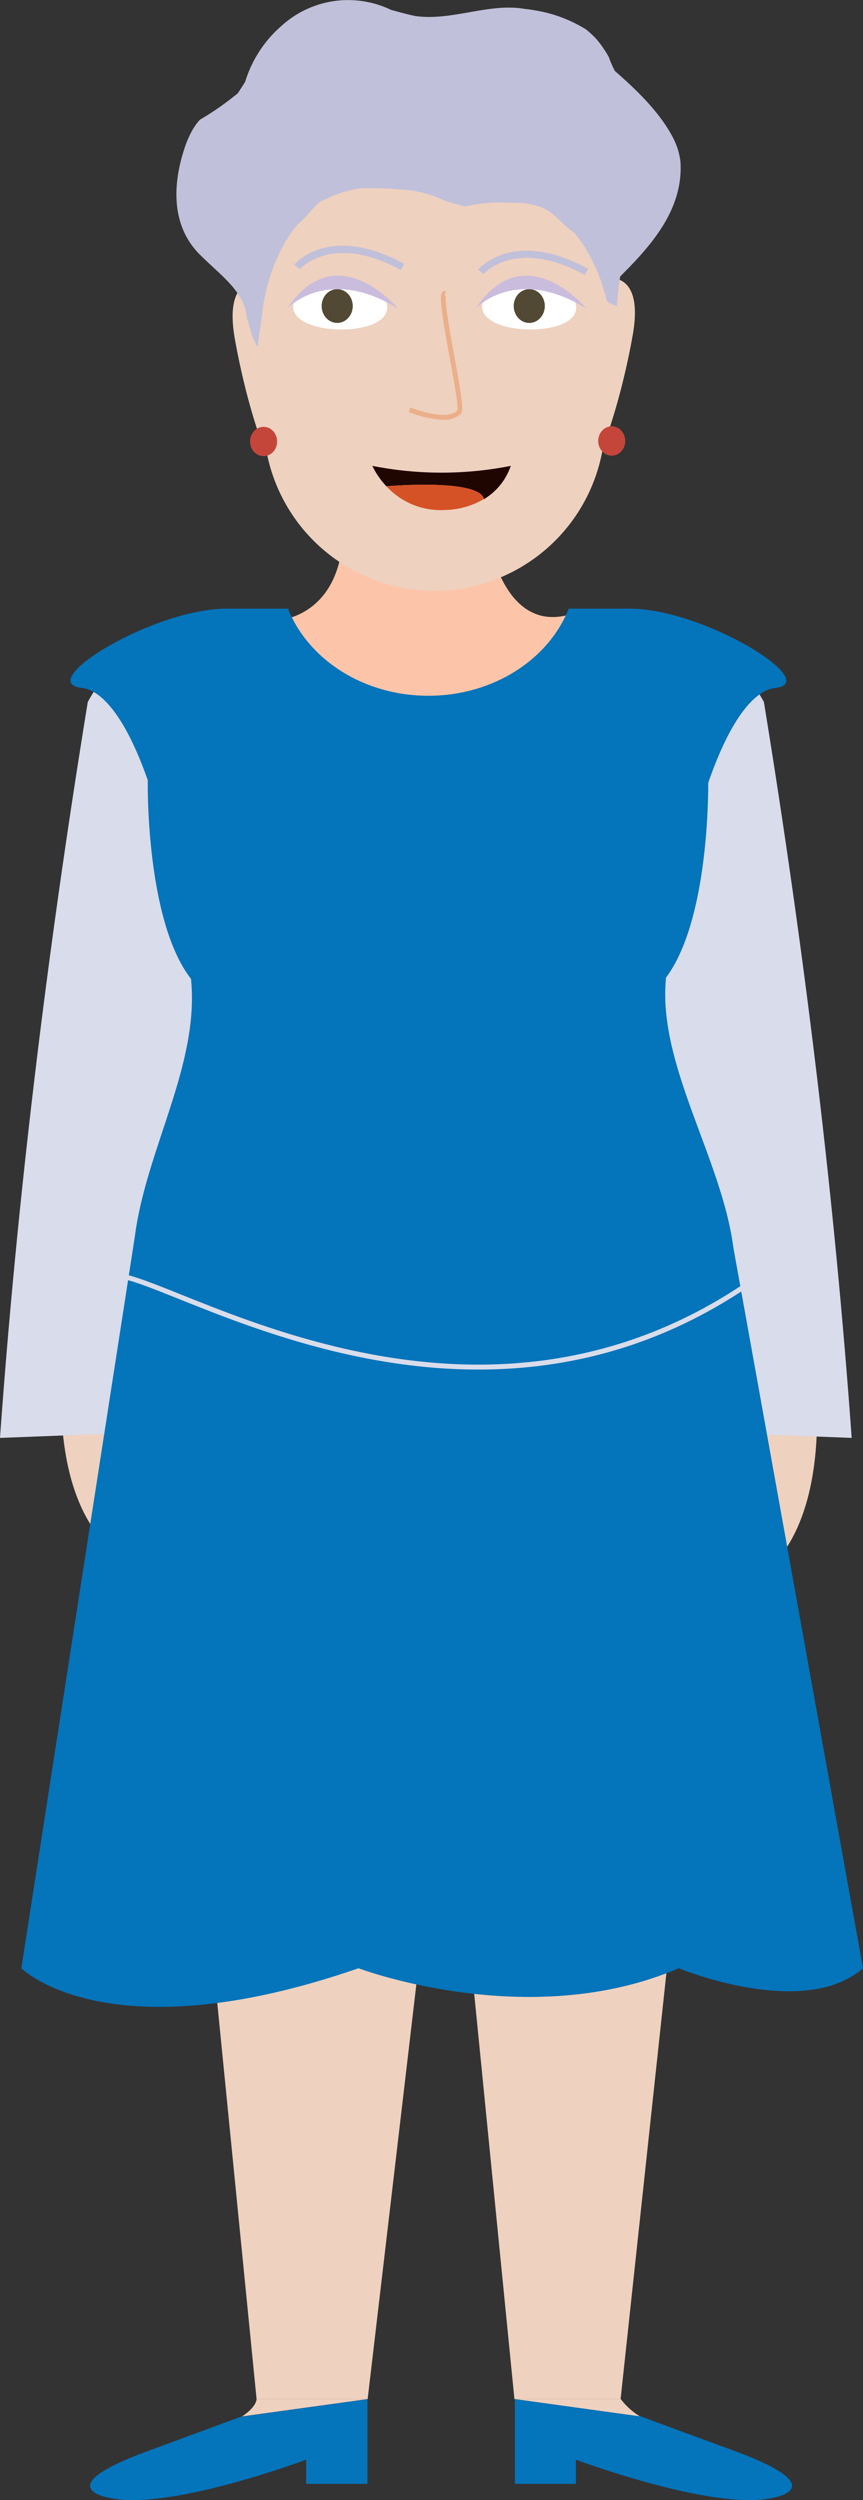 <svg xmlns="http://www.w3.org/2000/svg" viewBox="0 0 211.19 611.81"><rect x="0" y="0" width="211.19" height="611.81" fill="#333333" stroke="none"/><defs><style>.cls-1{fill:#eed1bf;}.cls-2{fill:#fcc5aa;}.cls-3{fill:#d9dceb;}.cls-4{fill:#0474bb;}.cls-5{fill:none;stroke:#d9dceb;stroke-miterlimit:10;stroke-width:1.21px;}.cls-6{fill:#fff;}.cls-7{fill:#524935;}.cls-8{fill:#c9bcdd;}.cls-9{fill:#ebaf89;}.cls-10{fill:#c1c0da;}.cls-11{fill:#c4463a;}.cls-12{fill:#200600;}.cls-13{fill:#d55227;}</style></defs><g id="Layer_2" data-name="Layer 2"><g id="Layer_1-2" data-name="Layer 1"><path id="Koza" class="cls-1" d="M15.41,333.68S9.52,380.86,41.3,385.6V332.53Z"/><path id="Koza-2" data-name="Koza" class="cls-1" d="M199.5,338.94s5.88,47.19-25.9,51.93V337.79Z"/><path id="Vrat" class="cls-2" d="M138.76,150.55c-5.1,13-18.42,22.34-34.07,22.34-15.37,0-28.5-9-33.8-21.68,4-1.16,12.58-5.44,13.09-20.83h35.3S122.52,154.57,138.76,150.55Z"/><path class="cls-3" d="M0,351.87l51.93-2V200.13s-12-62-30.45-28.35Q6.15,265.92,0,351.87Z"/><path class="cls-3" d="M208.42,351.87l-51.94-2V200.13s12-62,30.46-28.35Q202.27,265.92,208.42,351.87Z"/><path id="Koza-3" data-name="Koza" class="cls-1" d="M89.92,587.09l-30.69,4.24c3.61-2.38,3.56-4.24,3.56-4.24Z"/><path id="Koza-4" data-name="Koza" class="cls-1" d="M156.64,591.33,126,587.09h25.92A16.76,16.76,0,0,0,156.64,591.33Z"/><path id="cevlje" class="cls-4" d="M89.92,587.09v20.74h-15v-5.92s-33.06,12.37-47.57,9.45c0,0-16.55-2.27,8.86-11.58,19-7,22.83-8.42,22.83-8.42l.17,0h0Z"/><path id="cevlje-2" data-name="cevlje" class="cls-4" d="M188.51,611.36c-14.5,2.92-47.57-9.45-47.57-9.45v5.92H126V587.09l30.69,4.24h0l.17,0s3.83,1.45,22.84,8.42C205.06,609.09,188.51,611.36,188.51,611.36Z"/><polygon id="Hlace" class="cls-1" points="174.61 347.17 174.61 375.59 151.87 587.09 125.89 587.09 109.44 421.32 89.97 587.09 62.79 587.09 41.8 375.59 41.8 347.17 174.61 347.17"/><path id="Obleka" class="cls-4" d="M179.45,305.22c-2.81-21.71-18.64-44.85-16.46-66,10.06-13.46,10.34-43,10.32-47.65,5.6-16.19,11.54-22.68,16.38-23.21,11.84-1.31-17.48-19.42-35.57-19.42H139.18c-4.9,12.41-18.43,21.32-34.35,21.32s-29.44-8.91-34.35-21.32H55.55C37.45,148.91,8.13,167,20,168.33c4.78.52,10.63,6.86,16.16,22.58,0,0-.63,34.19,10.58,48.63,2.13,21.07-11,41.59-13.76,63.18L5.22,481.65s21.11,21.27,82.51,0c0,0,41.69,15.8,78.37,0,0,0,30.57,12.68,45.09,0Z"/><path class="cls-5" d="M26.21,313.93c.18-13.07,81,52.33,157.25,0"/><path id="Koza-5" data-name="Koza" class="cls-1" d="M102.2,15h8.2a37.7,37.7,0,0,1,37.7,37.7v50.06a41.8,41.8,0,0,1-41.8,41.8h0a41.8,41.8,0,0,1-41.8-41.8V52.67A37.7,37.7,0,0,1,102.2,15Z"/><path class="cls-6" d="M94.75,75.33c.09-8-22.94-8.35-23-.3C71.64,82.3,94.67,82.6,94.75,75.33Z"/><path class="cls-6" d="M141,75.33c.09-8-22.94-8.35-23-.3C117.93,82.3,141,82.6,141,75.33Z"/><ellipse class="cls-7" cx="82.52" cy="74.89" rx="3.81" ry="4.14"/><ellipse class="cls-7" cx="129.52" cy="74.89" rx="3.81" ry="4.14"/><path id="Oci" class="cls-8" d="M70.29,75.5s9.79-10.67,27.1,0C97.39,75.5,82.33,57.43,70.29,75.5Z"/><path id="Oci-2" data-name="Oci" class="cls-8" d="M116.4,75.5s9.78-10.67,27.09,0C143.49,75.5,128.44,57.43,116.4,75.5Z"/><g id="Nos"><path class="cls-9" d="M108.41,102.73a25.33,25.33,0,0,1-8.41-1.92l.46-1.1c2.43,1,9.24,3.13,11.47.7.32-.83-.91-7.55-1.9-13-2.1-11.49-2.61-15.2-1.7-16a.82.82,0,0,1,.78-.2l-.3,1.16a.37.37,0,0,0,.38-.14c-.54,1,.94,9.1,2,15,1.86,10.15,2.29,13.22,1.6,14A5.79,5.79,0,0,1,108.41,102.73Z"/></g><path id="Obrve" class="cls-10" d="M98.1,66.09c-16.86-9.23-24.67-.29-24.74-.2L72,64.77c.36-.42,8.81-10.12,26.91-.2Z"/><path id="Obrve-2" data-name="Obrve" class="cls-10" d="M143.08,67.27c-16.87-9.24-24.67-.3-24.74-.2L117,66c.35-.42,8.81-10.12,26.91-.21Z"/><path id="Koza-6" data-name="Koza" class="cls-1" d="M147.39,68.25s10.48-3.18,7.43,13.86-7.43,27.6-7.43,27.6Z"/><path id="Koza-7" data-name="Koza" class="cls-1" d="M64.91,69.1S54.43,65.91,57.48,83s7.43,27.6,7.43,27.6Z"/><ellipse id="Uhani" class="cls-11" cx="64.5" cy="108.04" rx="3.31" ry="3.59"/><ellipse id="Uhani-2" data-name="Uhani" class="cls-11" cx="149.7" cy="107.91" rx="3.31" ry="3.59"/><path class="cls-12" d="M125,114a15.24,15.24,0,0,1-6.56,8.15C117.21,117,94.64,119,94.56,119a19.27,19.27,0,0,1-3.44-5A87.08,87.08,0,0,0,125,114Z"/><path class="cls-13" d="M118.44,122.1h0a19.28,19.28,0,0,1-9.32,2.69A18.07,18.07,0,0,1,94.56,119C94.64,119,117.21,117,118.44,122.1Z"/><polygon class="cls-12" points="94.56 118.97 94.57 118.97 94.57 118.97 94.56 118.97"/><path id="Lasje" class="cls-10" d="M63.06,84.93c.25-2.33.58-4.69,1-7.06A45.28,45.28,0,0,1,69.5,59.74a32.65,32.65,0,0,1,3.48-5c2.28-1.58,4-5.13,6.59-5.93a25.1,25.1,0,0,1,4.19-1.72,29.38,29.38,0,0,1,4.36-1,92.63,92.63,0,0,1,10.9.34,28.28,28.28,0,0,1,10,2.76c1.56.46,3.12.92,4.69,1.34a42.18,42.18,0,0,1,5.81-.86,38.08,38.08,0,0,1,5.85,0,17,17,0,0,1,3,.07,15.89,15.89,0,0,1,2.85.62c4.31,1,6.08,4.55,9.36,6.63a29.57,29.57,0,0,1,1.82,2.43c.58.84,1.12,1.72,1.62,2.61a42.91,42.91,0,0,1,2.61,5.59,44.64,44.64,0,0,1,1.75,5.66c.52,1.11,1.57,1.11,2.62,1.67,0-1.23.14-2.46.27-3.67s.31-2.43.51-3.64c7.42-7.4,15.49-16.28,14.74-28.06a17.74,17.74,0,0,0-.68-3.15,18,18,0,0,0-1.35-3.12c-.54-1-1.14-2-1.79-2.94-3.26-4.82-7.85-9.18-12.23-13A25.05,25.05,0,0,1,149,14a23,23,0,0,0-1.41-2.29A24.1,24.1,0,0,0,146,9.62a22.11,22.11,0,0,0-2.6-2.42,33.65,33.65,0,0,0-11.88-4.56c-1.07-.2-2.16-.36-3.25-.48-8.69-1.47-17.56,3-26.61,1.77-1-.21-2-.45-3-.71s-2-.54-3-.82a24.22,24.22,0,0,0-26.85,4A29.56,29.56,0,0,0,60,20c-.6,1-1.21,1.9-1.83,2.86l-1.76,1.38a68.46,68.46,0,0,1-7.48,5.05,14.06,14.06,0,0,0-2,2.82,24.79,24.79,0,0,0-1.46,3.26c-.37,1-.7,2.1-1,3.17-2.33,8.56-2,17.83,5,24.31.78.77,1.57,1.51,2.36,2.24,3.93,3.66,8,7.18,8.55,12.53l1.34,4.6C62.46,83.94,63.06,84.93,63.06,84.93Z"/></g></g></svg>